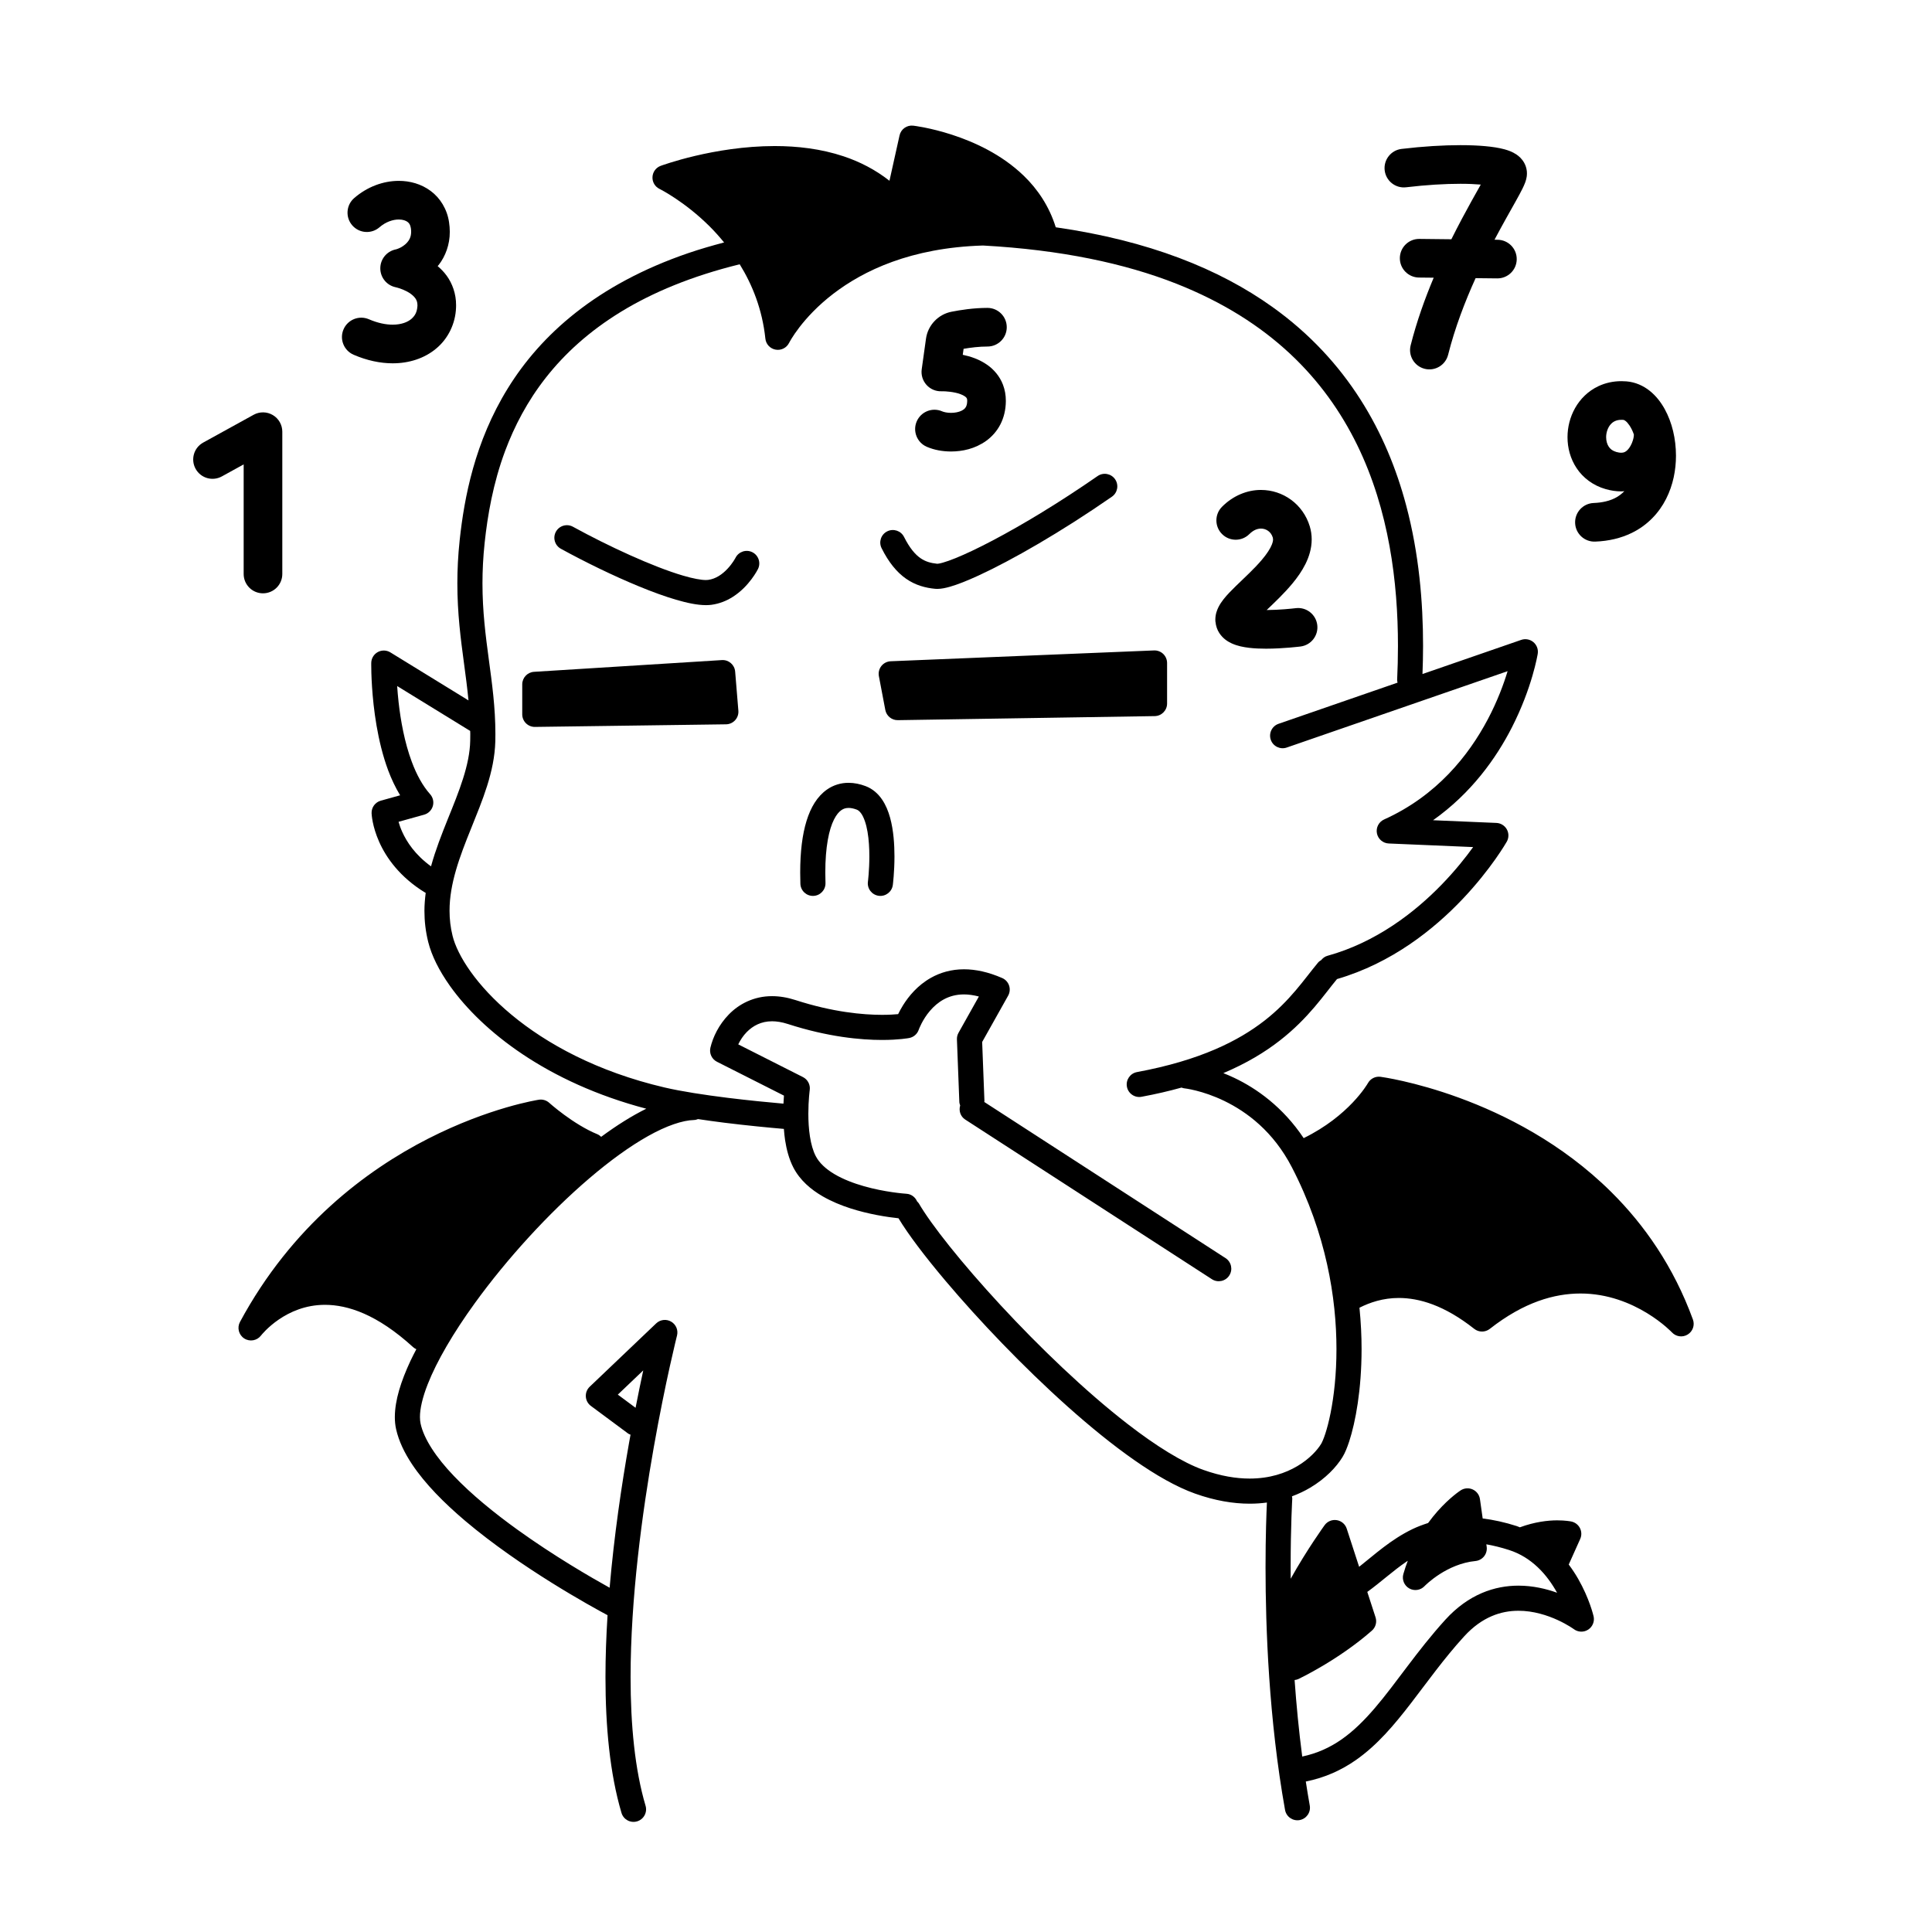 <svg width="200" height="200" viewBox="0 0 200 200" xmlns="http://www.w3.org/2000/svg"><g id="type=code, mode=light"><g id="Group 432527085"><path id="Vector" d="M28.241 42.966C27.632 42.606 26.879 42.594 26.259 42.936L21.035 45.815C20.067 46.348 19.716 47.565 20.249 48.532C20.782 49.5 21.998 49.852 22.966 49.318L22.966 49.318L25.224 48.074L25.224 59.42C25.224 60.525 26.12 61.42 27.224 61.42C28.329 61.42 29.224 60.525 29.224 59.42L29.224 44.688C29.224 43.98 28.851 43.326 28.241 42.966Z"/><path id="Vector_2" d="M45.306 27.547C45.352 27.491 45.401 27.444 45.445 27.386C46.1 26.525 46.569 25.333 46.562 23.995C46.562 23.667 46.536 23.331 46.483 22.989C46.288 21.667 45.571 20.495 44.589 19.772C43.609 19.04 42.438 18.723 41.283 18.723C39.668 18.726 38.023 19.329 36.664 20.506C35.83 21.23 35.741 22.493 36.465 23.327C37.189 24.161 38.452 24.25 39.286 23.526L39.286 23.526C39.926 22.966 40.69 22.719 41.283 22.723C41.711 22.722 42.019 22.843 42.19 22.973C42.357 23.112 42.46 23.227 42.53 23.604C42.553 23.749 42.562 23.878 42.562 23.995C42.56 24.306 42.501 24.518 42.411 24.712C42.279 24.995 42.039 25.256 41.737 25.462C41.445 25.668 41.085 25.799 40.957 25.821C40.023 26.018 39.361 26.841 39.369 27.795C39.377 28.744 40.046 29.552 40.975 29.738L40.975 29.739L41.096 29.769C41.376 29.837 42.076 30.081 42.541 30.433C42.777 30.607 42.949 30.792 43.051 30.965C43.151 31.143 43.21 31.302 43.214 31.599L43.213 31.67C43.175 32.306 42.966 32.68 42.584 33.017C42.197 33.343 41.559 33.608 40.649 33.61C39.957 33.61 39.119 33.451 38.19 33.05C37.176 32.613 35.999 33.081 35.562 34.096C35.125 35.11 35.593 36.287 36.608 36.724C37.982 37.316 39.35 37.609 40.649 37.61C42.341 37.611 43.938 37.103 45.158 36.078C46.382 35.064 47.154 33.508 47.21 31.83L47.21 31.816L47.214 31.599C47.222 30.409 46.815 29.328 46.238 28.538C45.95 28.142 45.631 27.828 45.306 27.547Z"/><path id="Vector_3" d="M95.941 46.252C96.728 46.588 97.566 46.735 98.451 46.739C99.636 46.733 100.932 46.465 102.094 45.633C102.669 45.218 103.193 44.645 103.555 43.941C103.92 43.237 104.114 42.418 104.124 41.562L104.124 41.533L104.124 41.485C104.125 40.909 104.025 40.343 103.829 39.831C103.487 38.926 102.862 38.238 102.222 37.786C101.344 37.168 100.447 36.895 99.664 36.729L99.751 36.109C100.462 35.986 101.37 35.871 102.219 35.873C103.324 35.873 104.219 34.977 104.219 33.873C104.219 32.768 103.324 31.873 102.219 31.873V31.873C100.756 31.875 99.398 32.095 98.5 32.271C97.113 32.543 96.049 33.673 95.857 35.069L95.416 38.23C95.334 38.818 95.517 39.411 95.916 39.85C96.314 40.289 96.887 40.529 97.479 40.505V40.505L97.545 40.504C97.816 40.496 98.794 40.554 99.433 40.806C99.756 40.924 99.961 41.074 100.027 41.154L100.092 41.257C100.105 41.294 100.124 41.353 100.124 41.485L100.125 41.505C100.118 41.82 100.059 41.989 100 42.106C99.91 42.273 99.789 42.397 99.515 42.53C99.249 42.657 98.846 42.742 98.451 42.739C98.064 42.743 97.687 42.654 97.529 42.581C96.515 42.142 95.338 42.608 94.899 43.622C94.461 44.636 94.927 45.813 95.941 46.252Z"/><path id="Vector_4" d="M130.626 57.953C129.862 58.86 128.827 59.804 127.923 60.682C127.468 61.127 127.046 61.55 126.668 62.026C126.48 62.268 126.3 62.522 126.136 62.846C125.979 63.168 125.816 63.577 125.811 64.145C125.811 64.193 125.815 64.257 125.819 64.319L125.817 64.319C125.817 64.324 125.82 64.329 125.82 64.334C125.821 64.352 125.82 64.364 125.822 64.382L125.829 64.381C125.866 64.796 126.011 65.215 126.224 65.536C126.625 66.137 127.114 66.421 127.522 66.612C128.146 66.888 128.714 66.986 129.3 67.061C129.882 67.13 130.474 67.152 131.053 67.152C132.87 67.15 134.582 66.93 134.628 66.926C135.723 66.788 136.5 65.788 136.362 64.692C136.224 63.596 135.224 62.819 134.128 62.958L134.069 62.965C133.776 63 132.41 63.147 131.125 63.151C131.934 62.376 132.923 61.452 133.806 60.385C134.306 59.778 134.775 59.122 135.144 58.379C135.51 57.638 135.784 56.788 135.786 55.838C135.786 55.395 135.723 54.935 135.587 54.486C135.243 53.348 134.544 52.389 133.649 51.736C132.755 51.08 131.666 50.719 130.537 50.719C129.114 50.713 127.64 51.314 126.506 52.459C125.725 53.24 125.725 54.506 126.507 55.287C127.288 56.068 128.554 56.068 129.335 55.286L129.335 55.286C129.795 54.837 130.187 54.726 130.537 54.719C130.815 54.719 131.073 54.807 131.285 54.962C131.496 55.119 131.662 55.333 131.759 55.647L131.786 55.838C131.786 55.954 131.759 56.126 131.667 56.363C131.51 56.776 131.137 57.354 130.626 57.953Z"/><path id="Vector_5" d="M145.566 19.387L145.566 19.387C147.655 19.137 149.596 19.026 151.187 19.026C151.993 19.025 152.698 19.058 153.289 19.108C153.004 19.617 152.67 20.207 152.296 20.881C151.683 21.987 150.973 23.308 150.246 24.768L146.934 24.732C145.83 24.72 144.924 25.605 144.912 26.71C144.9 27.814 145.786 28.72 146.891 28.732L148.415 28.748C147.505 30.914 146.657 33.268 146.03 35.749C145.759 36.82 146.409 37.907 147.48 38.178C148.551 38.448 149.638 37.799 149.908 36.728C150.614 33.925 151.655 31.219 152.753 28.795L154.989 28.819C156.094 28.831 156.999 27.946 157.011 26.841C157.023 25.737 156.137 24.832 155.033 24.82L154.711 24.816C155.543 23.244 156.306 21.911 156.881 20.881C157.174 20.355 157.418 19.911 157.613 19.514C157.711 19.313 157.797 19.126 157.878 18.912C157.918 18.804 157.957 18.689 157.993 18.543C158.028 18.396 158.066 18.223 158.068 17.95L158.059 17.744L158.058 17.73C158.027 17.415 157.926 17.116 157.796 16.877C157.546 16.425 157.242 16.174 156.989 15.998C156.537 15.698 156.158 15.576 155.754 15.459C155.154 15.296 154.5 15.199 153.74 15.129C152.983 15.06 152.128 15.027 151.187 15.026C149.413 15.027 147.331 15.148 145.091 15.416C143.994 15.547 143.211 16.542 143.342 17.639C143.474 18.736 144.469 19.519 145.566 19.387Z"/><path id="Vector_6" d="M166.214 50.631C166.755 50.787 167.297 50.868 167.826 50.868C167.937 50.869 168.043 50.853 168.153 50.846C167.873 51.126 167.561 51.379 167.16 51.575C166.609 51.843 165.908 52.034 164.979 52.07C163.875 52.112 163.014 53.041 163.056 54.144C163.098 55.248 164.026 56.109 165.13 56.067C166.541 56.015 167.815 55.706 168.911 55.172C170.562 54.373 171.757 53.07 172.475 51.642C173.201 50.209 173.496 48.658 173.497 47.17C173.491 45.425 173.102 43.753 172.326 42.339C171.933 41.634 171.437 40.986 170.782 40.462C170.134 39.941 169.295 39.551 168.365 39.479C168.192 39.465 168.022 39.458 167.856 39.458C167.002 39.456 166.183 39.639 165.468 39.977C164.39 40.482 163.574 41.315 163.051 42.245C162.526 43.179 162.269 44.216 162.268 45.26C162.268 46.357 162.557 47.484 163.216 48.472C163.868 49.459 164.926 50.268 166.214 50.631ZM169.139 45.019H169.139V45.019L169.139 45.019ZM166.718 43.947C166.851 43.792 166.997 43.679 167.17 43.597C167.345 43.516 167.553 43.459 167.856 43.458L168.041 43.465L168.044 43.466C168.082 43.471 168.138 43.475 168.289 43.59C168.508 43.755 168.854 44.209 169.096 44.862C169.112 44.904 169.124 44.953 169.139 44.997C169.14 45.002 169.138 45.007 169.139 45.013H169.138L169.138 45.028C169.141 45.091 169.115 45.33 169.037 45.578C168.926 45.96 168.7 46.369 168.483 46.58C168.375 46.689 168.277 46.755 168.183 46.798C168.087 46.84 167.992 46.867 167.826 46.868C167.703 46.868 167.54 46.85 167.321 46.788C166.903 46.659 166.711 46.488 166.54 46.246C166.375 46.004 166.267 45.652 166.267 45.26C166.263 44.764 166.451 44.252 166.718 43.947Z"/><path id="Vector_7" d="M168.363 39.478L168.364 39.479L168.366 39.479L168.363 39.478Z"/><path id="Vector_8" d="M76.102 74.555C76.345 74.287 76.465 73.936 76.436 73.575L76.103 69.523C76.045 68.815 75.435 68.287 74.727 68.332L55.281 69.547C54.596 69.59 54.062 70.159 54.062 70.845V73.951C54.062 74.298 54.202 74.632 54.45 74.876C54.697 75.12 55.033 75.255 55.38 75.25L75.158 74.981C75.519 74.976 75.858 74.823 76.102 74.555Z"/><path id="Vector_9" d="M91.647 73.494C91.765 74.115 92.313 74.561 92.944 74.551L119.536 74.131C120.246 74.12 120.816 73.541 120.816 72.831V68.632C120.816 68.28 120.67 67.938 120.416 67.694C120.162 67.45 119.814 67.319 119.462 67.333L92.205 68.453C91.829 68.469 91.474 68.649 91.24 68.944C91.007 69.239 90.911 69.625 90.982 69.995L91.647 73.494Z"/><path id="Vector_10" d="M58.062 56.808L58.062 56.808C60.553 58.175 63.486 59.609 66.181 60.717C67.53 61.27 68.818 61.742 69.978 62.082C71.142 62.42 72.158 62.639 73.08 62.644C73.272 62.644 73.46 62.633 73.648 62.609L73.651 62.608C74.486 62.497 75.214 62.19 75.815 61.815C76.719 61.249 77.356 60.538 77.787 59.968C78.217 59.397 78.438 58.96 78.464 58.909C78.785 58.267 78.525 57.486 77.883 57.165C77.243 56.845 76.465 57.103 76.142 57.741L76.141 57.741C76.138 57.751 75.834 58.325 75.314 58.876C75.056 59.153 74.746 59.423 74.407 59.629C74.068 59.835 73.706 59.977 73.308 60.031C73.251 60.038 73.175 60.044 73.08 60.044C72.608 60.049 71.74 59.894 70.71 59.588C67.59 58.676 62.918 56.511 59.312 54.529C58.683 54.183 57.892 54.414 57.547 55.043C57.202 55.673 57.432 56.463 58.062 56.808Z"/><path id="Vector_11" d="M91.263 56.749C91.992 58.209 92.831 59.24 93.803 59.915C94.773 60.593 95.826 60.859 96.783 60.951L97.025 60.963C97.472 60.958 97.87 60.869 98.337 60.739C99.143 60.508 100.121 60.119 101.281 59.586C104.749 57.99 109.813 55.089 115.105 51.418C115.695 51.008 115.841 50.199 115.432 49.609C115.022 49.019 114.212 48.873 113.623 49.282C109.679 52.018 105.849 54.324 102.799 55.931C101.276 56.734 99.945 57.364 98.914 57.78C98.4 57.989 97.959 58.143 97.622 58.239C97.298 58.335 97.06 58.365 97.03 58.362C96.332 58.288 95.809 58.139 95.286 57.78C94.763 57.416 94.189 56.784 93.588 55.586C93.267 54.944 92.486 54.683 91.844 55.005C91.201 55.326 90.941 56.107 91.263 56.749L91.263 56.749Z"/><path id="Vector_12" d="M84.198 92.743C84.916 92.719 85.478 92.118 85.454 91.4L85.454 91.4C85.442 91.034 85.436 90.68 85.436 90.341C85.43 87.676 85.821 85.842 86.336 84.834C86.591 84.326 86.859 84.033 87.093 83.869C87.331 83.707 87.542 83.641 87.844 83.637C88.072 83.636 88.352 83.685 88.684 83.81C88.837 83.869 88.984 83.975 89.163 84.231C89.427 84.605 89.671 85.3 89.806 86.108C89.945 86.915 89.995 87.827 89.995 88.651C89.995 89.385 89.957 90.051 89.919 90.528C89.9 90.767 89.882 90.959 89.868 91.088L89.851 91.235L89.846 91.278C89.754 91.99 90.257 92.641 90.969 92.733C91.681 92.825 92.333 92.322 92.425 91.61C92.429 91.575 92.594 90.294 92.595 88.651C92.592 87.416 92.507 85.982 92.144 84.654C91.96 83.989 91.705 83.344 91.307 82.76C90.913 82.181 90.343 81.653 89.598 81.376C89.028 81.162 88.44 81.037 87.844 81.037C87.058 81.032 86.261 81.271 85.6 81.74C84.6 82.447 83.931 83.564 83.493 84.978C83.056 86.4 82.837 88.163 82.836 90.341C82.836 90.712 82.843 91.093 82.856 91.487C82.88 92.205 83.481 92.767 84.198 92.743Z"/><path id="Vector_13" d="M69.335 141.472C69.561 140.452 69.749 139.646 69.88 139.096C69.945 138.821 69.996 138.61 70.031 138.468C70.066 138.327 70.084 138.258 70.084 138.257C70.226 137.694 69.981 137.109 69.479 136.816C68.977 136.523 68.347 136.597 67.926 136.998L61.045 143.554C60.766 143.82 60.621 144.191 60.645 144.575C60.668 144.96 60.858 145.31 61.168 145.54L65.032 148.406C65.106 148.461 65.191 148.481 65.272 148.518C65.221 148.796 65.171 149.073 65.12 149.358C64.345 153.748 63.571 158.979 63.108 164.362C61.155 163.279 57.325 161.061 53.547 158.338C51.167 156.624 48.811 154.708 46.983 152.789C45.146 150.876 43.877 148.942 43.541 147.377C43.498 147.186 43.473 146.957 43.473 146.69C43.468 145.856 43.734 144.672 44.273 143.305C45.211 140.905 46.949 137.945 49.151 134.906C52.452 130.341 56.797 125.571 61.024 121.965C63.136 120.162 65.22 118.649 67.101 117.598C68.979 116.541 70.661 115.971 71.855 115.942C71.999 115.938 72.13 115.895 72.258 115.847C73.158 115.982 74.075 116.11 74.991 116.224C77.306 116.511 79.548 116.727 81.147 116.864C81.178 117.251 81.212 117.643 81.274 118.04C81.425 119 81.672 119.97 82.127 120.858C82.818 122.191 83.946 123.139 85.162 123.844C86.995 124.899 89.091 125.453 90.753 125.777C91.696 125.958 92.487 126.059 93.012 126.114C94.016 127.782 95.719 130.033 97.902 132.62C101.327 136.673 105.893 141.477 110.529 145.615C112.848 147.684 115.183 149.585 117.414 151.144C119.647 152.703 121.766 153.923 123.721 154.62C125.779 155.351 127.668 155.661 129.367 155.661C129.988 155.662 130.583 155.619 131.151 155.542C131.102 156.572 131.008 158.96 131.008 162.234C131.008 168.5 131.35 177.988 133.027 187.363C133.153 188.07 133.829 188.54 134.535 188.414C135.242 188.287 135.713 187.612 135.586 186.905L135.586 186.905C135.438 186.078 135.304 185.249 135.176 184.421C135.178 184.42 135.18 184.421 135.182 184.421C137.161 184.027 138.863 183.244 140.346 182.21C142.574 180.656 144.318 178.576 146.042 176.343C147.764 174.107 149.467 171.704 151.549 169.418C152.509 168.366 153.472 167.711 154.415 167.306C155.357 166.902 156.289 166.746 157.193 166.746C158.731 166.743 160.191 167.218 161.255 167.708C161.786 167.952 162.217 168.197 162.508 168.376C162.654 168.466 162.765 168.54 162.836 168.588L162.912 168.641L162.925 168.651L162.927 168.652L162.927 168.652C163.364 168.976 163.958 168.994 164.414 168.695C164.87 168.396 165.091 167.844 164.967 167.313C164.947 167.235 164.539 165.479 163.367 163.434C163.09 162.953 162.765 162.455 162.395 161.96L163.583 159.312C163.745 158.952 163.734 158.539 163.555 158.187C163.375 157.836 163.046 157.586 162.66 157.506C162.591 157.492 162.052 157.386 161.195 157.386C160.236 157.386 158.864 157.544 157.339 158.107C157.23 158.068 157.131 158.018 157.02 157.982C155.756 157.576 154.588 157.328 153.487 157.191L153.204 155.19C153.142 154.751 152.86 154.373 152.457 154.189C152.054 154.005 151.583 154.039 151.211 154.28C151.138 154.328 150.081 155.019 148.822 156.436C148.503 156.796 148.17 157.205 147.837 157.661C147.276 157.842 146.735 158.044 146.235 158.284C143.955 159.382 142.274 160.955 140.766 162.139C140.742 162.158 140.72 162.174 140.696 162.193L139.413 158.247C139.262 157.781 138.863 157.441 138.379 157.365C137.896 157.288 137.412 157.489 137.124 157.885C137.107 157.911 135.308 160.388 133.612 163.432C133.609 163.021 133.607 162.621 133.607 162.234C133.607 160.056 133.65 158.277 133.692 157.044C133.713 156.428 133.734 155.948 133.75 155.624C133.766 155.3 133.776 155.137 133.776 155.136C133.781 155.053 133.753 154.979 133.743 154.899C134.431 154.645 135.063 154.343 135.628 154.007C137.233 153.051 138.336 151.875 138.977 150.833C139.238 150.4 139.45 149.882 139.672 149.208C140.322 147.204 140.948 143.872 140.95 139.661C140.95 138.315 140.883 136.879 140.731 135.374C141.818 134.826 143.17 134.366 144.806 134.365C146.888 134.371 149.472 135.086 152.613 137.562C153.085 137.935 153.752 137.935 154.224 137.564C157.773 134.779 160.916 133.909 163.604 133.903C166.436 133.901 168.816 134.906 170.498 135.932C171.337 136.443 171.997 136.957 172.439 137.335C172.66 137.525 172.827 137.68 172.935 137.785L173.052 137.901L173.077 137.926L173.078 137.928C173.501 138.381 174.18 138.474 174.709 138.149C175.238 137.825 175.463 137.178 175.25 136.595C173.249 131.112 170.21 126.78 166.795 123.395C161.67 118.314 155.718 115.349 151.05 113.64C146.379 111.932 142.979 111.48 142.912 111.47C142.38 111.4 141.863 111.661 141.604 112.131L141.603 112.131C141.554 112.219 139.652 115.517 134.956 117.818C132.802 114.591 130.068 112.667 127.758 111.573C127.371 111.389 126.999 111.233 126.639 111.09C129.048 110.072 130.953 108.912 132.493 107.71C135.489 105.378 137.102 102.915 138.407 101.353C144.092 99.695 148.441 96.189 151.385 93.094C154.382 89.937 155.944 87.192 155.981 87.13C156.204 86.737 156.207 86.253 155.988 85.858C155.769 85.463 155.357 85.208 154.906 85.189L148.35 84.91C152.317 82.104 154.887 78.481 156.506 75.31C158.62 71.169 159.17 67.763 159.186 67.675C159.258 67.225 159.087 66.767 158.738 66.474C158.389 66.18 157.908 66.091 157.477 66.24L147.255 69.775C147.291 68.829 147.315 67.862 147.315 66.862C147.315 62.337 146.898 57.323 145.567 52.323C143.58 44.828 139.494 37.337 131.731 31.785C126.228 27.845 118.912 24.907 109.292 23.528C108.615 21.346 107.41 19.579 105.99 18.204C103.671 15.96 100.825 14.692 98.562 13.952C96.297 13.215 94.599 13.016 94.54 13.009C93.877 12.932 93.265 13.367 93.121 14.018L92.077 18.713C90.615 17.563 89 16.739 87.337 16.184C84.977 15.396 82.522 15.119 80.196 15.119C73.885 15.126 68.472 17.145 68.392 17.169C67.903 17.35 67.571 17.802 67.545 18.324C67.519 18.845 67.805 19.328 68.274 19.556L68.274 19.556C68.352 19.593 70.863 20.857 73.446 23.421C73.955 23.926 74.462 24.494 74.959 25.098C73.682 25.436 72.444 25.794 71.282 26.191C61.745 29.447 55.977 34.675 52.565 40.207C49.147 45.736 48.059 51.512 47.587 55.904C47.415 57.508 47.345 58.994 47.345 60.389C47.345 63.484 47.691 66.126 48.026 68.615C48.204 69.937 48.374 71.216 48.498 72.506L40.412 67.535C40.016 67.292 39.515 67.279 39.108 67.502C38.7 67.725 38.44 68.154 38.432 68.618C38.431 68.626 38.43 68.692 38.43 68.811C38.431 69.52 38.466 72.117 38.98 75.118C39.239 76.62 39.616 78.223 40.186 79.754C40.521 80.65 40.931 81.517 41.421 82.328L39.417 82.887C38.839 83.048 38.446 83.585 38.467 84.186C38.473 84.304 38.528 85.522 39.251 87.147C39.969 88.769 41.383 90.795 44.003 92.399C44.024 92.412 44.047 92.412 44.069 92.423C43.992 93.035 43.938 93.653 43.937 94.287C43.937 95.341 44.056 96.425 44.332 97.525C44.684 98.924 45.443 100.464 46.597 102.087C49.92 106.74 56.61 112.064 66.903 114.773C65.399 115.516 63.831 116.504 62.233 117.683C62.117 117.573 61.988 117.476 61.837 117.414C60.625 116.921 59.349 116.099 58.405 115.404C57.932 115.056 57.539 114.741 57.267 114.515C57.131 114.402 57.026 114.312 56.956 114.251L56.878 114.182L56.857 114.163C56.567 113.902 56.173 113.783 55.788 113.842C55.694 113.858 50.674 114.63 44.304 117.883C37.939 121.133 30.207 126.893 24.843 136.846C24.521 137.444 24.714 138.191 25.285 138.558C25.855 138.923 26.613 138.788 27.022 138.249L27.023 138.249C27.049 138.213 27.701 137.389 28.847 136.605C29.998 135.817 31.608 135.075 33.645 135.075C35.987 135.08 39.02 136.038 42.766 139.457C42.865 139.548 42.98 139.615 43.099 139.671C42.89 140.072 42.68 140.475 42.496 140.865C41.502 143.001 40.882 144.936 40.873 146.69C40.873 147.118 40.912 147.538 41.004 147.946C41.286 149.2 41.875 150.405 42.653 151.577C44.019 153.625 45.98 155.592 48.155 157.438C53.928 162.321 61.256 166.33 62.893 167.205C62.757 169.352 62.678 171.504 62.678 173.619C62.68 178.702 63.123 183.568 64.336 187.669C64.539 188.358 65.263 188.751 65.951 188.547C66.64 188.343 67.032 187.619 66.829 186.931L66.828 186.931C65.722 183.205 65.276 178.546 65.278 173.619C65.276 165.484 66.476 156.62 67.68 149.811C68.282 146.405 68.884 143.511 69.335 141.472ZM134.42 173.808C134.476 173.777 138.534 171.863 142.019 168.801C142.408 168.459 142.556 167.916 142.396 167.424L141.542 164.795C142.941 163.783 144.205 162.607 145.609 161.653C145.65 161.626 145.692 161.6 145.733 161.573C145.567 162.013 145.409 162.466 145.273 162.948C145.111 163.523 145.364 164.138 145.883 164.432C146.401 164.726 147.057 164.628 147.467 164.196L147.467 164.196C147.493 164.169 148.079 163.569 149.03 162.959C149.981 162.346 151.284 161.735 152.739 161.596C153.089 161.562 153.417 161.383 153.635 161.106C153.853 160.829 153.95 160.469 153.9 160.12L153.865 159.867C154.595 159.995 155.376 160.185 156.224 160.458C157.401 160.837 158.366 161.468 159.174 162.229C160.03 163.032 160.689 163.983 161.189 164.88C160.06 164.475 158.701 164.148 157.193 164.146C155.986 164.145 154.686 164.36 153.39 164.916C152.094 165.471 150.811 166.366 149.626 167.668C146.677 170.914 144.539 174.237 142.32 176.82C141.212 178.113 140.092 179.22 138.861 180.076C137.663 180.907 136.362 181.505 134.806 181.837C134.452 179.13 134.198 176.462 134.017 173.917C134.155 173.9 134.291 173.869 134.42 173.808ZM44.619 89.684C42.969 88.484 42.107 87.16 41.626 86.089C41.456 85.709 41.342 85.368 41.259 85.073L43.907 84.335C44.338 84.214 44.68 83.877 44.805 83.447C44.931 83.018 44.825 82.549 44.526 82.216C43.755 81.356 43.114 80.172 42.623 78.847C41.881 76.859 41.471 74.573 41.261 72.678C41.194 72.076 41.148 71.521 41.114 71.019L48.674 75.666C48.675 75.776 48.683 75.883 48.683 75.994C48.683 76.219 48.681 76.446 48.676 76.677C48.629 79.183 47.533 81.891 46.352 84.8C45.727 86.359 45.085 87.983 44.619 89.684ZM52.945 105.041C51.132 103.534 49.724 101.995 48.714 100.577C47.702 99.162 47.092 97.86 46.854 96.894C46.633 96.011 46.537 95.147 46.537 94.287C46.53 91.479 47.592 88.661 48.763 85.772C49.919 82.883 51.192 79.934 51.275 76.734C51.28 76.484 51.283 76.239 51.283 75.994C51.283 73.22 50.936 70.748 50.602 68.268C50.268 65.785 49.945 63.288 49.945 60.389C49.945 59.082 50.011 57.691 50.172 56.181C50.473 53.376 51.032 50.058 52.296 46.667C54.201 41.578 57.644 36.332 64.303 32.262C67.546 30.283 71.577 28.587 76.574 27.358C77.88 29.473 78.91 32.017 79.231 35.053C79.291 35.631 79.724 36.095 80.296 36.196C80.867 36.297 81.431 36.011 81.688 35.492L81.689 35.493C81.709 35.45 82.999 32.913 86.263 30.41C89.379 28.025 94.279 25.641 101.76 25.416C109.84 25.859 116.439 27.266 121.774 29.367C131.518 33.217 137.166 39.28 140.486 46.044C143.798 52.807 144.718 60.313 144.716 66.862C144.716 68.073 144.685 69.25 144.632 70.383C144.627 70.483 144.659 70.573 144.676 70.667L136.821 73.383L132.354 74.928C131.676 75.163 131.316 75.903 131.551 76.582C131.785 77.26 132.526 77.62 133.204 77.385L133.204 77.385L137.671 75.84L156.066 69.48C155.668 70.794 155.021 72.569 154.006 74.483C152.039 78.191 148.746 82.368 143.28 84.833C142.732 85.08 142.424 85.674 142.538 86.264C142.652 86.854 143.159 87.291 143.759 87.317L152.499 87.689C151.744 88.735 150.652 90.121 149.234 91.58C146.451 94.448 142.445 97.557 137.41 98.947C137.144 99.02 136.939 99.186 136.775 99.384C136.652 99.457 136.533 99.54 136.437 99.656C134.975 101.416 133.572 103.574 130.896 105.659C128.224 107.736 124.271 109.761 117.7 110.982C116.994 111.112 116.527 111.791 116.658 112.497C116.789 113.203 117.467 113.669 118.173 113.538L118.173 113.538C119.668 113.262 121.04 112.94 122.312 112.585C122.392 112.608 122.464 112.648 122.55 112.656L122.55 112.657C122.55 112.657 122.554 112.657 122.554 112.657C122.593 112.66 124.455 112.858 126.752 113.974C129.067 115.101 131.806 117.116 133.734 120.835C137.295 127.715 138.35 134.413 138.35 139.661C138.351 142.29 138.084 144.553 137.742 146.27C137.571 147.128 137.38 147.849 137.2 148.403C137.024 148.952 136.841 149.348 136.759 149.477C136.371 150.117 135.534 151.044 134.302 151.77C133.066 152.501 131.439 153.06 129.367 153.061C127.984 153.061 126.397 152.811 124.591 152.17C122.449 151.416 119.669 149.688 116.743 147.421C112.343 144.02 107.566 139.419 103.576 135.106C101.581 132.949 99.78 130.862 98.319 129.037C96.859 127.215 95.734 125.64 95.116 124.572C95.069 124.491 94.998 124.438 94.938 124.371C94.751 123.933 94.34 123.608 93.832 123.578L93.817 123.577C93.626 123.565 91.595 123.411 89.447 122.799C88.374 122.496 87.274 122.077 86.377 121.542C85.473 121.007 84.797 120.369 84.439 119.668C84.167 119.144 83.962 118.42 83.843 117.641C83.722 116.863 83.679 116.033 83.68 115.289C83.68 114.59 83.716 113.966 83.753 113.523C83.771 113.301 83.789 113.124 83.803 113.006L83.819 112.872L83.823 112.835C83.898 112.286 83.615 111.749 83.121 111.499L76.423 108.113C76.64 107.669 76.931 107.213 77.305 106.837C77.631 106.506 78.006 106.229 78.434 106.035C78.864 105.841 79.346 105.723 79.928 105.722C80.397 105.723 80.934 105.802 81.552 106.002C85.722 107.351 89.112 107.656 91.315 107.656C93.054 107.656 94.055 107.467 94.126 107.453C94.585 107.364 94.958 107.037 95.108 106.594L95.109 106.595C95.121 106.552 95.492 105.549 96.267 104.645C96.653 104.191 97.133 103.763 97.706 103.454C98.282 103.145 98.949 102.943 99.796 102.941C100.248 102.941 100.763 103.011 101.333 103.157L99.227 106.912C99.109 107.122 99.052 107.357 99.061 107.598L99.31 114.08C99.315 114.208 99.358 114.322 99.397 114.437C99.236 114.976 99.42 115.573 99.916 115.894L125.457 132.424C126.059 132.814 126.864 132.641 127.254 132.039C127.645 131.436 127.472 130.631 126.869 130.241L101.893 114.077C101.894 114.044 101.91 114.015 101.908 113.981L101.908 113.981L101.673 107.865L104.361 103.074C104.541 102.754 104.577 102.371 104.46 102.023C104.343 101.676 104.083 101.392 103.746 101.246C102.311 100.621 100.992 100.34 99.796 100.341C98.473 100.338 97.316 100.69 96.383 101.215C94.977 102.004 94.065 103.136 93.489 104.052C93.273 104.398 93.103 104.717 92.974 104.983C92.582 105.02 92.025 105.056 91.315 105.056C89.35 105.056 86.238 104.785 82.353 103.528C81.505 103.253 80.693 103.122 79.928 103.122C78.025 103.115 76.479 103.953 75.449 105.016C74.409 106.084 73.808 107.344 73.541 108.456C73.404 109.04 73.684 109.643 74.22 109.913L81.154 113.418C81.135 113.66 81.117 113.938 81.103 114.25C79.551 114.115 77.455 113.909 75.311 113.644C72.957 113.352 70.543 112.985 68.787 112.573C61.817 110.941 56.572 108.055 52.945 105.041ZM65.794 145.734L63.957 144.371L66.589 141.863C66.348 142.979 66.078 144.279 65.794 145.734Z"/></g></g></svg>